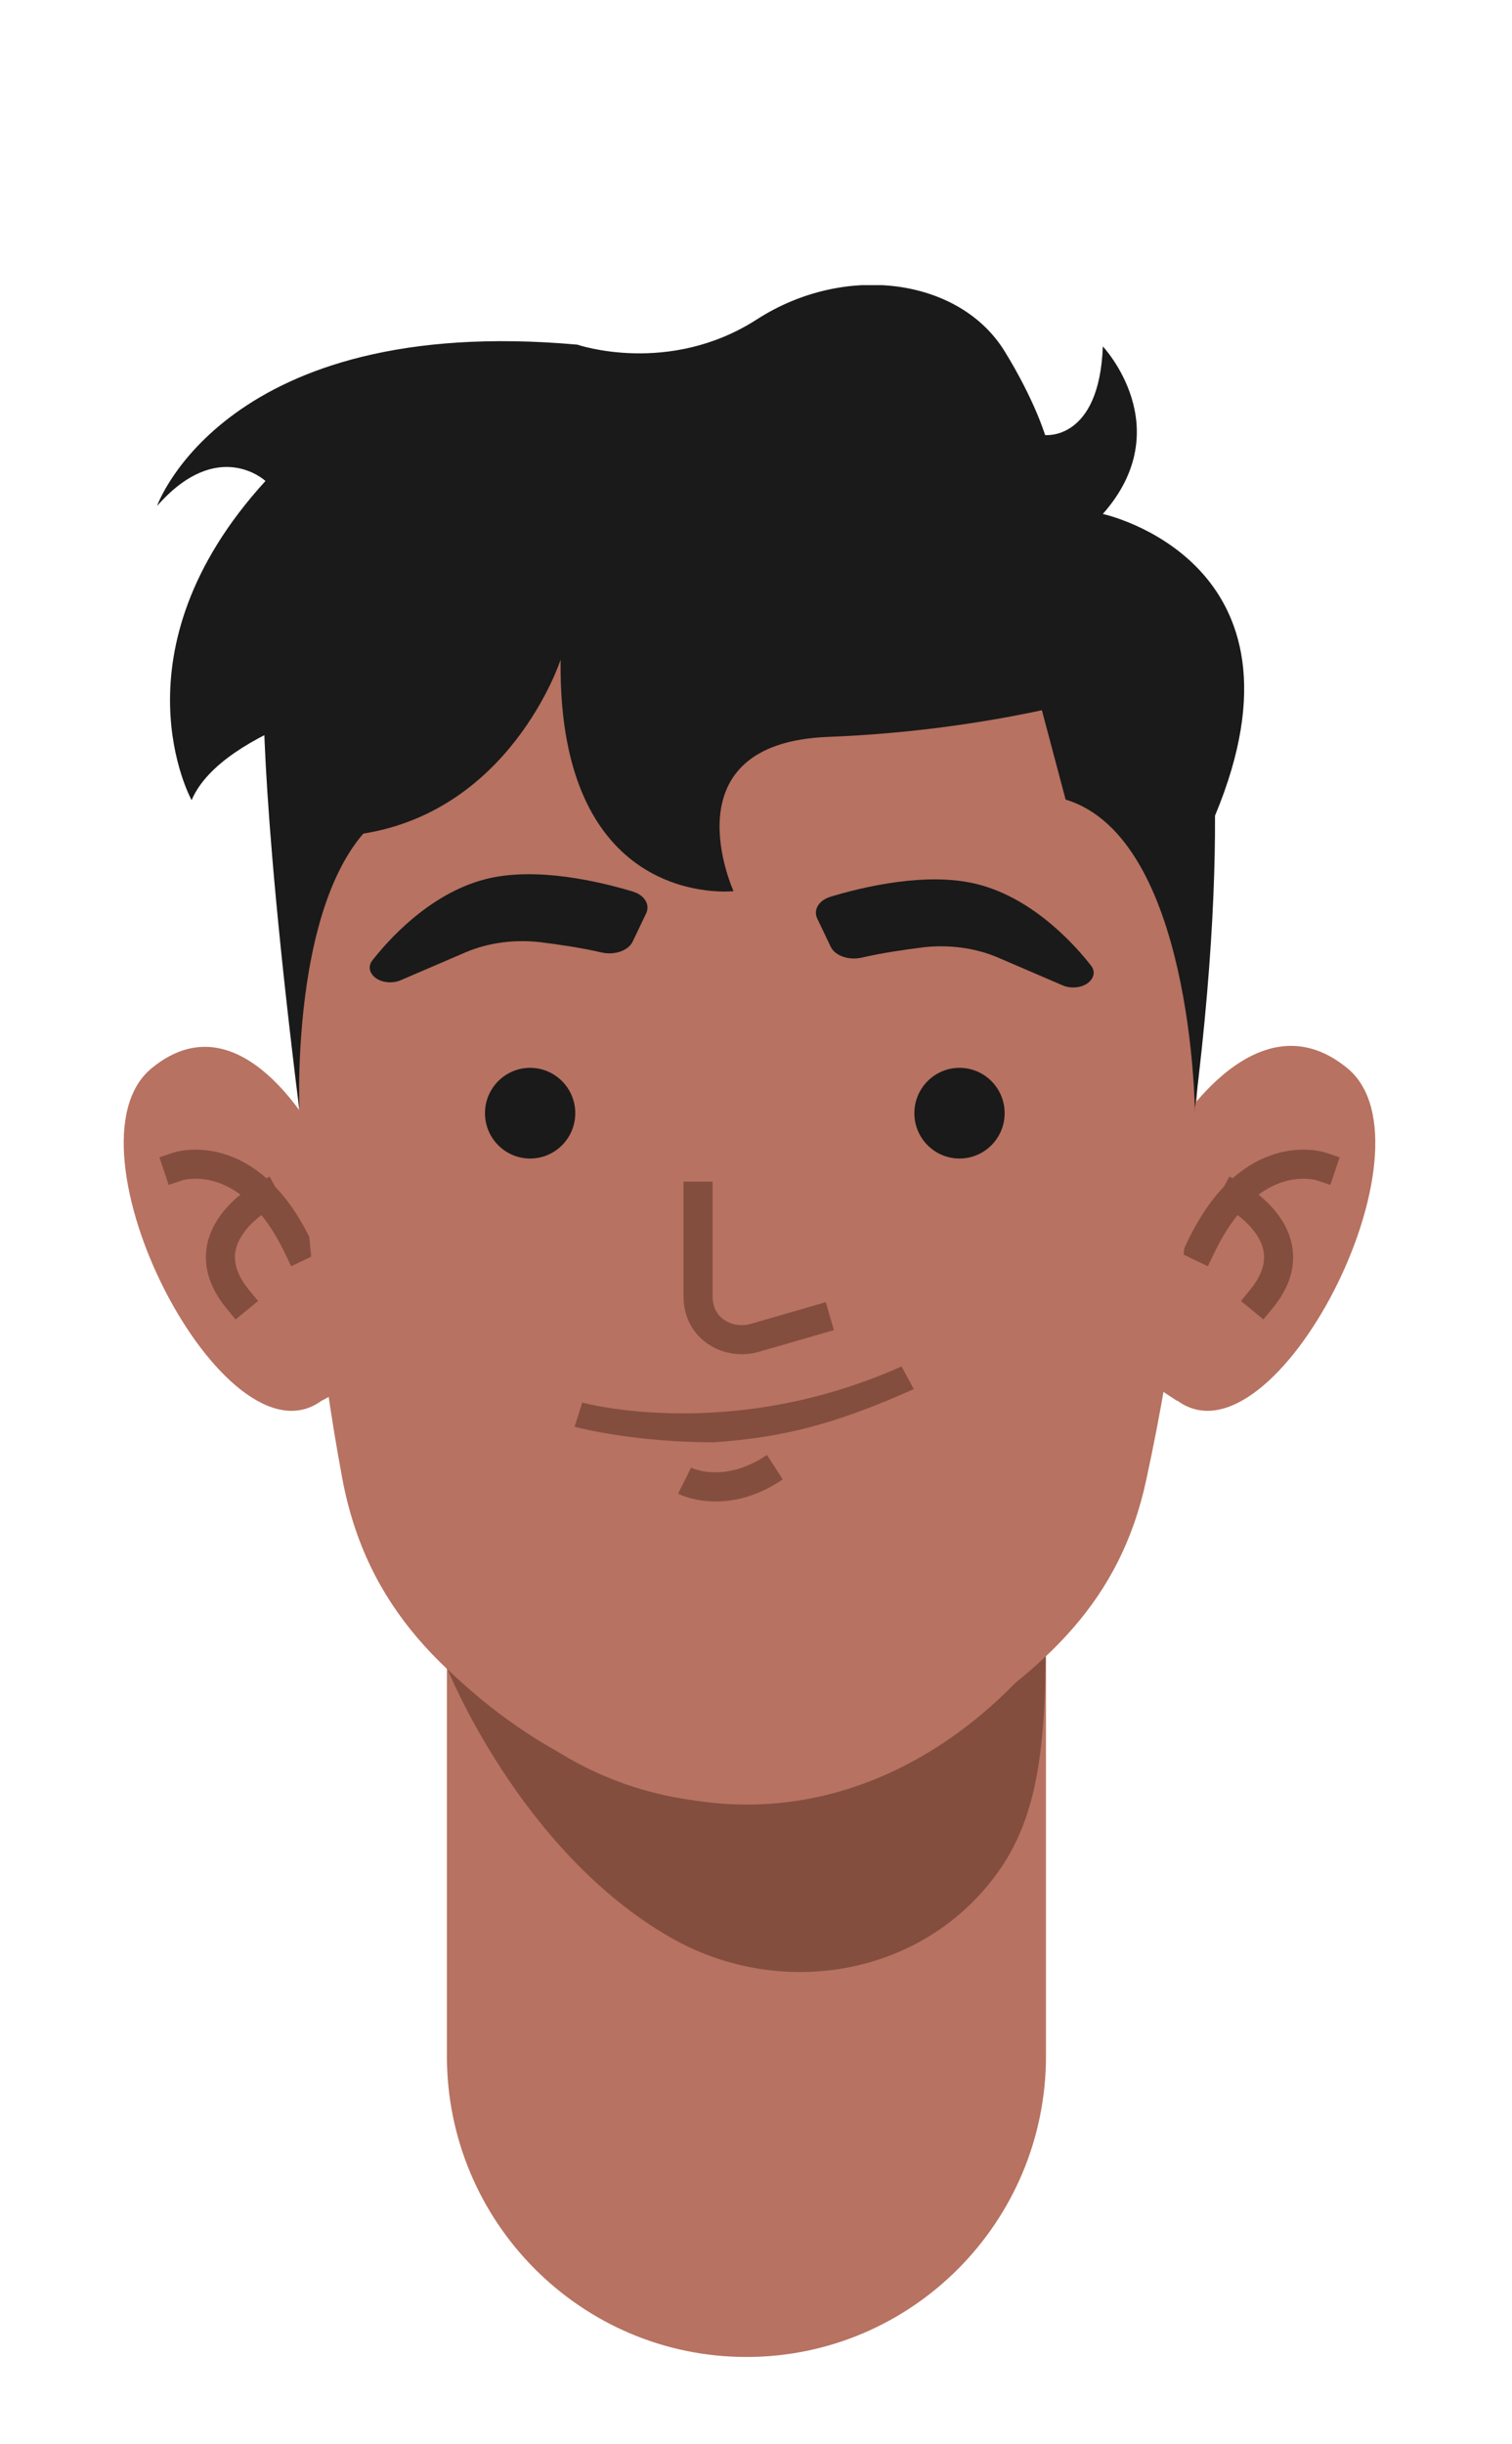 <svg width="130" height="210" viewBox="0 0 130 210" fill="none" xmlns="http://www.w3.org/2000/svg">
<g clip-path="url(#clip0_310_2518)">
<path d="M38.424 140.013H89.932V176.645C89.932 190.913 78.391 202.5 64.178 202.5C49.965 202.5 38.424 190.913 38.424 176.645V140.013Z" class="skin" fill="#B77261"/>
<path d="M38.424 143.276C38.424 143.276 44.673 159.037 57.676 166.475C67.126 171.863 79.323 169.789 85.724 160.96C88.924 156.558 89.907 151.043 89.907 141.531C89.907 141.531 80.936 154.357 65.412 155.015C49.889 155.672 38.398 143.276 38.398 143.276H38.424Z" fill="#844E3F"/>
<path d="M101.221 120.33C109.562 126.503 123.977 98.422 115.837 91.769C107.723 85.115 100.49 97.967 100.49 97.967L98.475 107.201L94.846 115.701L97.794 118.104L101.196 120.356L101.221 120.33Z" class="skin" fill="#B77261"/>
<path d="M113.595 100.218C113.595 100.218 107.547 98.194 103.263 107.125" stroke="#844E3F" stroke-width="2.5" stroke-linecap="square" stroke-linejoin="round"/>
<path d="M106.211 102.773C106.211 102.773 112.788 106.315 108.454 111.602" stroke="#844E3F" stroke-width="2.5" stroke-linecap="square" stroke-linejoin="round"/>
<path d="M27.663 120.331C19.322 126.503 4.908 98.422 13.047 91.769C21.161 85.115 27.814 98.751 27.814 98.751L26.756 107.656L27.94 117.32L30.233 118.939L27.688 120.331H27.663Z" class="skin" fill="#B77261"/>
<path d="M15.29 100.218C15.29 100.218 21.338 98.195 25.622 107.125" stroke="#844E3F" stroke-width="2.5" stroke-linecap="square" stroke-linejoin="round"/>
<path d="M22.673 102.773C22.673 102.773 16.096 106.315 20.43 111.603" stroke="#844E3F" stroke-width="2.5" stroke-linecap="square" stroke-linejoin="round"/>
<path d="M103.161 84.078C103.161 101.483 100.868 116.485 98.549 127.161C96.307 137.584 89.956 143.226 81.01 149.095L79.373 150.157C69.897 156.356 57.65 156.507 48.024 150.537C38.322 144.491 31.518 138.191 29.427 127.009C25.622 106.644 25.218 84.103 25.218 84.103C25.218 84.103 21.59 40.185 63.623 41.02C105.656 41.88 103.136 84.103 103.136 84.103L103.161 84.078Z" class="skin" fill="#B77261"/>
<path d="M60.019 102.773V111.426C60.019 111.931 60.119 112.412 60.296 112.868C61.001 114.613 62.992 115.448 64.806 114.967L70.149 113.424" stroke="#844E3F" stroke-width="2.5" stroke-linecap="square" stroke-linejoin="round"/>
<path d="M49.461 95.639C49.461 97.79 47.722 99.535 45.58 99.535C43.438 99.535 41.699 97.79 41.699 95.639C41.699 93.489 43.438 91.743 45.58 91.743C47.722 91.743 49.461 93.489 49.461 95.639Z" class="hair" fill="#1A1A1A"/>
<path d="M86.378 95.639C86.378 97.79 84.639 99.535 82.497 99.535C80.355 99.535 78.616 97.79 78.616 95.639C78.616 93.489 80.355 91.743 82.497 91.743C84.639 91.743 86.378 93.489 86.378 95.639Z" class="hair" fill="#1A1A1A"/>
<path d="M61.393 123.917C54.574 123.917 49.753 122.674 49.398 122.585L50.063 120.501C50.214 120.542 62.817 123.971 77.512 117.397L78.569 119.343C71.465 122.525 67.063 123.501 61.402 123.917H61.393Z" fill="#844E3F"/>
<path d="M61.533 129.001C59.625 129.001 58.388 128.377 58.301 128.324L59.425 126.088L58.867 127.21L59.416 126.088C59.529 126.15 62.291 127.468 65.942 125.001L67.301 127.103C65.105 128.591 63.093 129.001 61.542 129.001H61.533Z" fill="#844E3F"/>
<path d="M54.373 80.946L55.558 78.467C55.911 77.708 55.407 76.898 54.399 76.595C51.627 75.76 46.083 74.419 41.748 75.532C36.784 76.797 33.155 81.047 31.996 82.54C31.744 82.869 31.719 83.274 31.921 83.603C32.324 84.336 33.533 84.615 34.466 84.21L40.06 81.806C41.975 80.997 44.218 80.693 46.436 80.946C48.048 81.149 49.989 81.427 51.727 81.832C52.836 82.085 54.021 81.68 54.399 80.896L54.373 80.946Z" class="hair" fill="#1A1A1A"/>
<path d="M71.446 81.389L70.262 78.91C69.909 78.151 70.413 77.342 71.421 77.038C74.193 76.203 79.737 74.862 84.071 75.975C89.035 77.24 92.664 81.49 93.823 82.983C94.075 83.312 94.101 83.717 93.899 84.046C93.496 84.779 92.286 85.058 91.354 84.653L85.76 82.249C83.844 81.44 81.602 81.136 79.384 81.389C77.771 81.592 75.831 81.87 74.092 82.275C72.983 82.528 71.799 82.123 71.421 81.339L71.446 81.389Z" class="hair" fill="#1A1A1A"/>
<path d="M25.747 95.437C25.747 95.437 24.689 71.985 35.575 68.697L38.423 57.768H22.673C22.673 57.768 22.119 66.47 25.747 95.437Z" class="hair" fill="#1A1A1A"/>
<path d="M102.733 95.437C102.733 95.437 102.506 71.985 91.62 68.696L88.495 56.933L103.187 55.668C103.187 55.668 106.362 66.47 102.708 95.437H102.733Z" class="hair" fill="#1A1A1A"/>
<path d="M95.501 59.538C95.501 59.538 85.219 62.777 71.234 63.308C57.248 63.839 63.069 76.564 63.069 76.564C63.069 76.564 47.924 78.284 48.201 56.68C48.201 56.68 43.841 70.113 30.435 71.732C30.435 71.732 33.686 66.04 33.081 59.513C33.081 59.513 19.12 62.498 16.474 68.747C16.474 68.747 9.419 55.997 22.825 41.324C22.825 41.324 18.742 37.503 13.501 43.474C13.501 43.474 19.322 26.903 49.637 29.61C49.637 29.61 57.5 32.317 65.085 27.435C72.67 22.552 82.473 23.893 86.353 30.142C88.949 34.341 89.856 37.377 89.856 37.377C89.856 37.377 94.518 37.908 94.82 29.762C94.82 29.762 101.398 36.719 94.82 44.157C94.82 44.157 113.594 48.205 104.472 70.062L95.476 59.488L95.501 59.538Z" class="hair" fill="#1A1A1A"/>
</g>
<defs>
<clipPath id="clip0_310_2518">
<rect width="107.628" height="178" fill="white" transform="translate(10.628 24.5)"/>
</clipPath>
</defs>
</svg>

